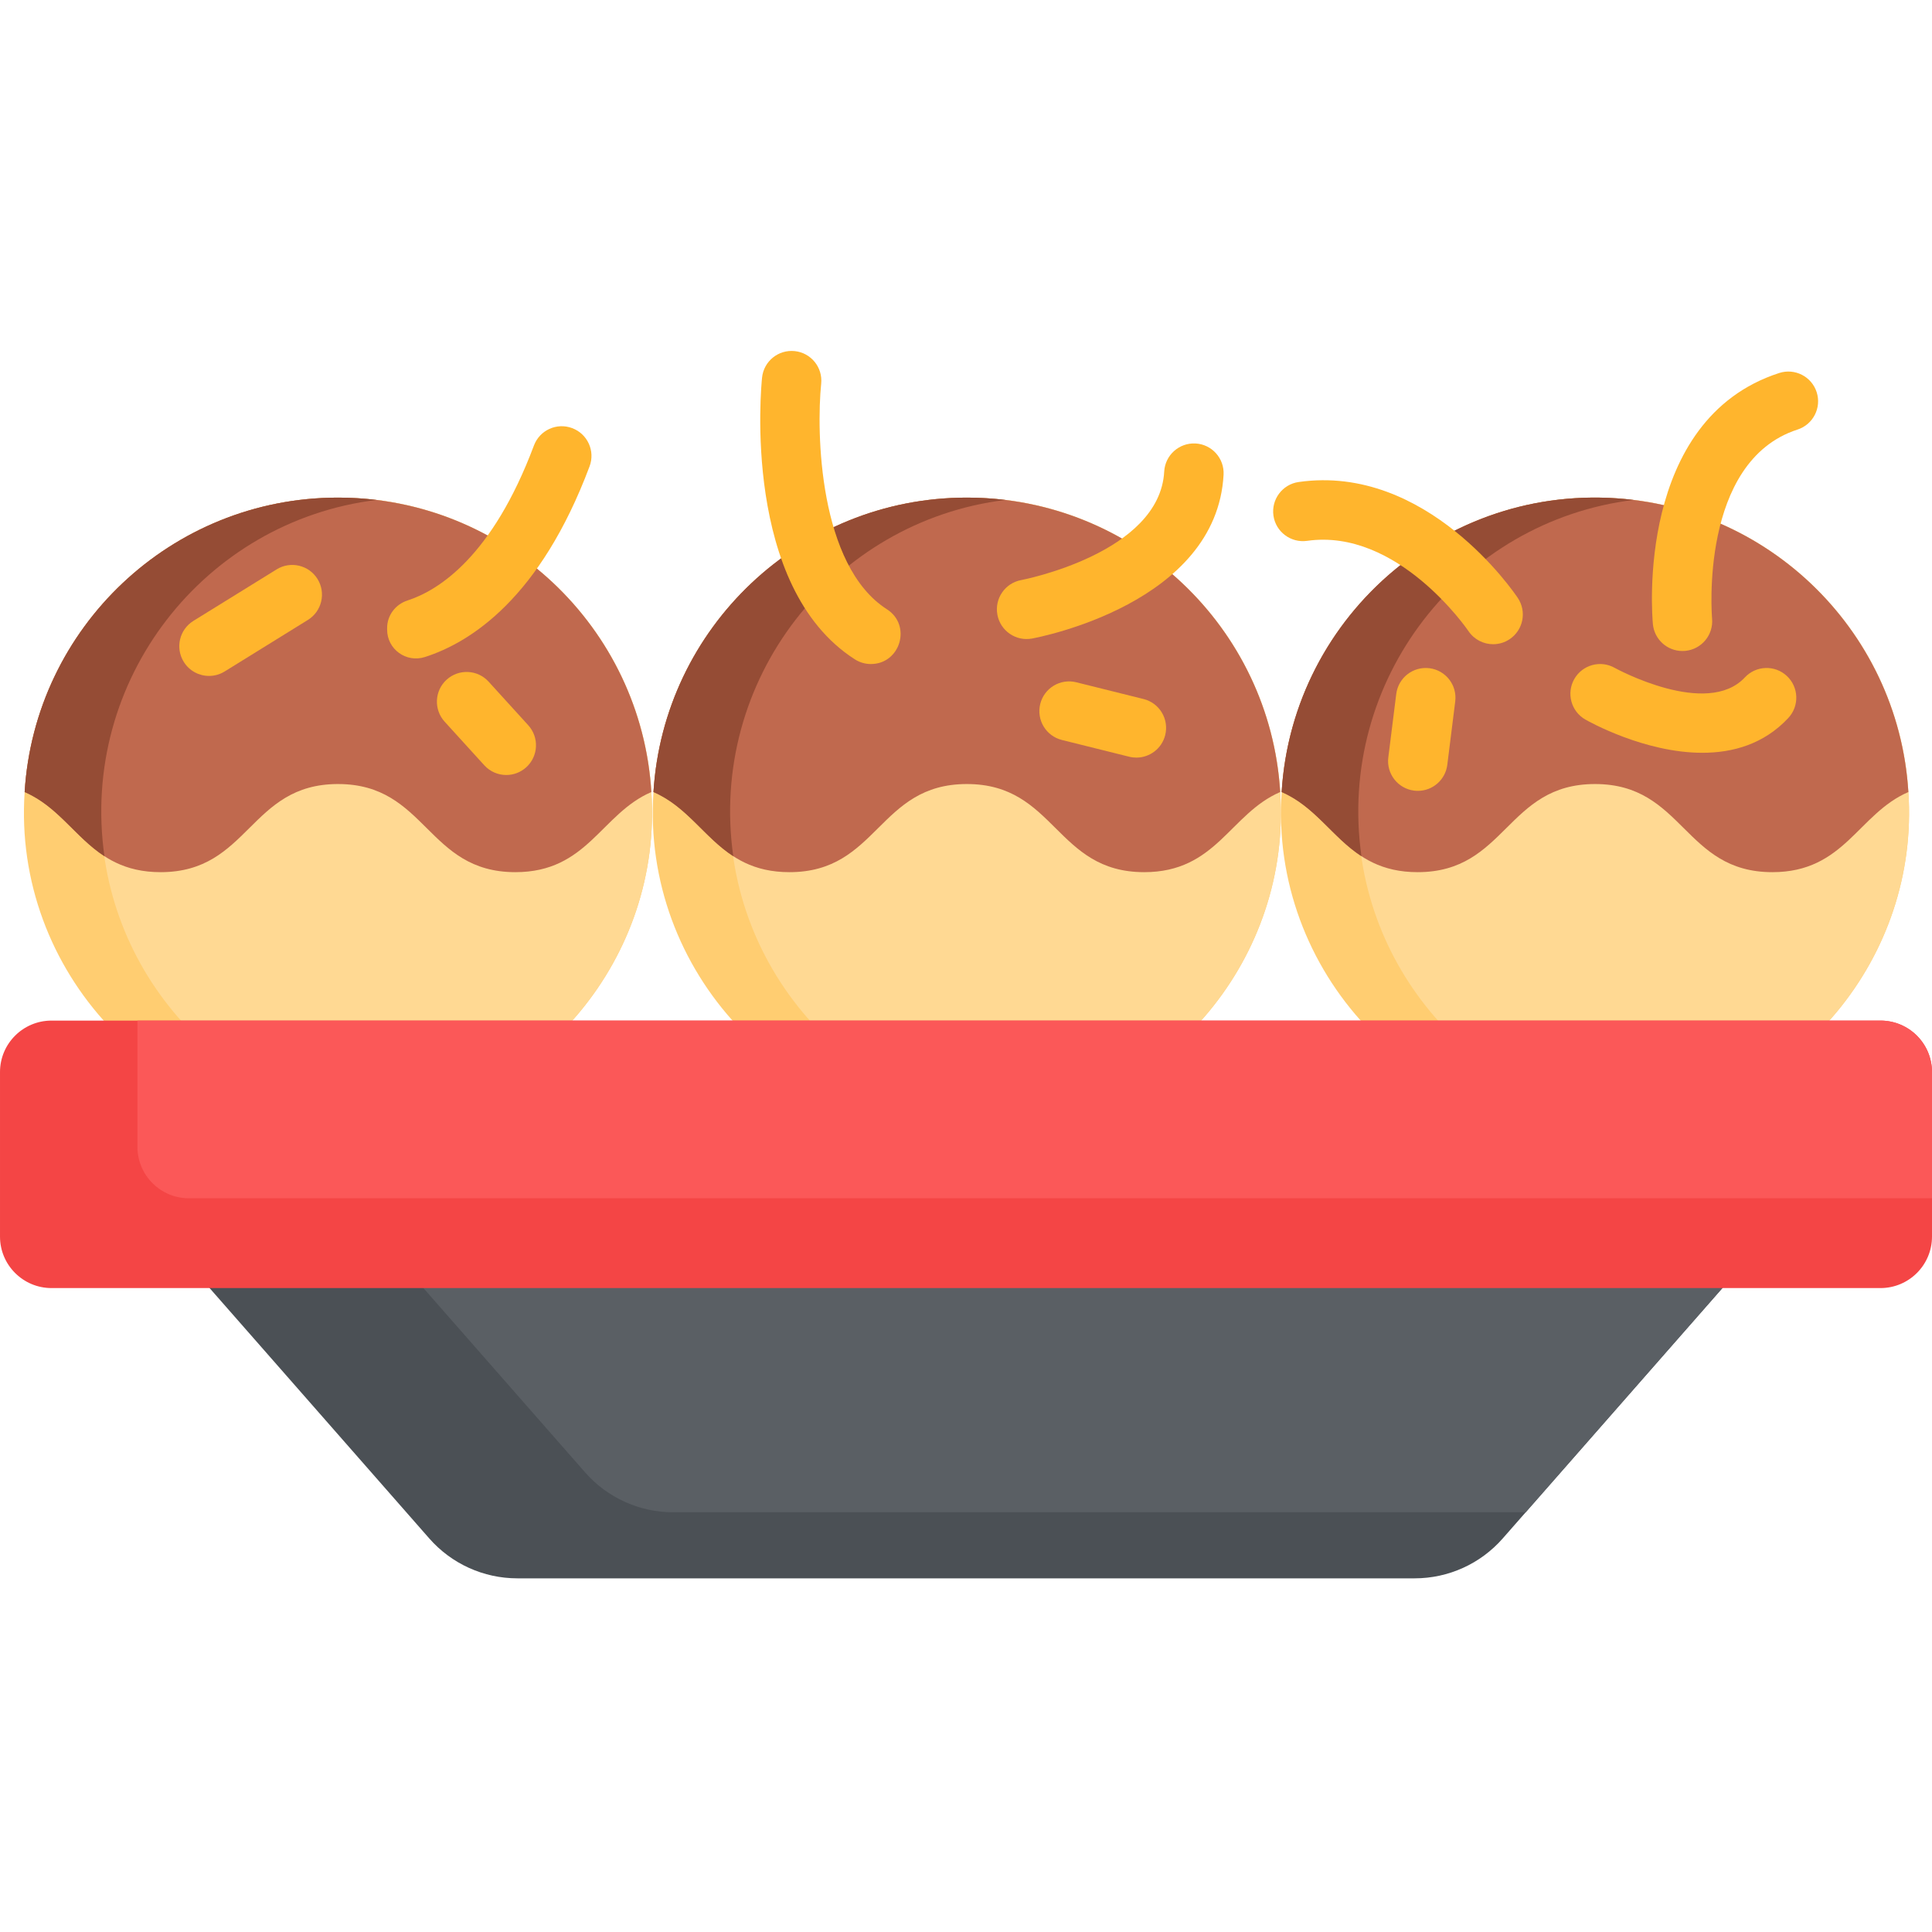 <svg height="512pt" viewBox="0 -93 512 512" width="512pt" xmlns="http://www.w3.org/2000/svg"><path d="m477.613 224.238-73.289 83.531-6.082 6.93c-5.891 6.723-14.398 10.578-23.336 10.578h-237.812c-8.938 0-17.445-3.855-23.336-10.578l-79.371-90.461zm0 0" fill="#4b5055"/><path d="m477.613 224.238-73.289 83.531h-225.922c-8.938 0-17.434-3.844-23.336-10.566l-64.016-72.965zm0 0" fill="#5a5f64"/><path d="m266.457 204.66c-3.352.422-6.773.629-10.238.629-48.273 0-86.234-41.02-83.039-88.391 2.668-43.535 38.832-78.027 83.039-78.027 3.465 0 6.887.211 10.25.617 39.438 4.855 70.34 37.289 72.797 77.41 2.941 43.594-29.168 82.414-72.809 87.762zm0 0" fill="#ffcd71"/><path d="m266.457 204.66c-43.57-5.34-75.742-44.102-72.797-87.762 2.461-40.121 33.371-72.566 72.809-77.41 39.438 4.855 70.34 37.289 72.797 77.41 2.941 43.594-29.168 82.414-72.809 87.762zm0 0" fill="#ffd993"/><path d="m339.266 116.898c-13.34 5.754-16.898 21.234-36.035 21.234-23.508 0-23.508-23.355-47.004-23.355-23.504 0-23.504 23.355-47.012 23.355-19.137 0-22.695-15.48-36.035-21.234 2.668-43.535 38.832-78.027 83.039-78.027 44.215 0 80.379 34.492 83.047 78.027zm0 0" fill="#c0694e"/><path d="m266.426 39.488c-3.352-.406-6.754-.617-10.207-.617-44.207 0-80.371 34.492-83.039 78.027 8.887 3.832 13.434 11.992 21.145 17.004-6.598-46.676 26.465-88.781 72.102-94.414zm0 0" fill="#954c35"/><path d="m432.93 204.66c-3.352.422-6.773.629-10.238.629-48.273 0-86.234-41.02-83.039-88.391 2.891-47.164 44.969-83.301 93.289-77.41 39.438 4.855 70.34 37.289 72.797 77.41 2.941 43.594-29.168 82.414-72.809 87.762zm0 0" fill="#ffcd71"/><path d="m432.93 204.66c-43.57-5.34-75.742-44.102-72.797-87.762 2.457-40.121 33.371-72.566 72.809-77.41 39.438 4.855 70.34 37.289 72.797 77.41 2.941 43.594-29.168 82.414-72.809 87.762zm0 0" fill="#ffd993"/><path d="m505.738 116.898c-13.34 5.754-16.902 21.234-36.035 21.234-23.508 0-23.508-23.355-47.004-23.355-23.504 0-23.504 23.355-47.012 23.355-19.137 0-22.695-15.48-36.035-21.234 2.668-43.535 38.832-78.027 83.039-78.027 44.215 0 80.379 34.492 83.047 78.027zm0 0" fill="#c0694e"/><path d="m432.898 39.488c-47.957-5.863-90.336 29.953-93.246 77.41 8.887 3.832 13.434 11.992 21.145 17.004-6.598-46.676 26.465-88.781 72.102-94.414zm0 0" fill="#954c35"/><path d="m99.809 204.66c-3.348.422-6.773.629-10.238.629-48.273 0-86.234-41.02-83.039-88.391 2.668-43.535 38.832-78.027 83.039-78.027 3.465 0 6.891.211 10.25.617 39.438 4.855 70.34 37.289 72.797 77.41 2.941 43.594-29.168 82.414-72.809 87.762zm0 0" fill="#ffcd71"/><path d="m99.809 204.66c-43.57-5.34-75.742-44.102-72.793-87.762 2.457-40.121 33.367-72.566 72.805-77.41 39.438 4.855 70.34 37.289 72.797 77.41 2.941 43.594-29.168 82.414-72.809 87.762zm0 0" fill="#ffd993"/><path d="m172.617 116.898c-13.34 5.754-16.898 21.234-36.035 21.234-23.508 0-23.508-23.355-47.004-23.355-23.504 0-23.504 23.355-47.008 23.355-19.137 0-22.699-15.48-36.039-21.234 2.668-43.535 38.832-78.027 83.039-78.027 44.219 0 80.379 34.492 83.047 78.027zm0 0" fill="#c0694e"/><g fill="#ffb52d"><path d="m73.305 57.895-22.059 13.652c-3.699 2.293-4.84 7.148-2.551 10.844 1.488 2.41 4.066 3.734 6.703 3.734 1.418 0 2.848-.383 4.141-1.18l22.055-13.656c3.699-2.289 4.844-7.145 2.555-10.844-2.293-3.699-7.148-4.84-10.844-2.551zm0 0"/><path d="m156.242 30.594c-13.059 34.828-31.418 46.613-43.645 50.527-4.945 1.586-10.004-2.066-10.004-7.258v-.434c0-3.352 2.207-6.262 5.398-7.297 8.246-2.68 22.453-11.605 33.504-41.062 1.523-4.074 6.059-6.145 10.137-4.613 4.074 1.523 6.145 6.062 4.609 10.137zm0 0"/><path d="m129.492 87.652c-2.93-3.219-7.91-3.453-11.129-.531-3.219 2.926-3.457 7.91-.531 11.129l10.504 11.551c1.555 1.711 3.691 2.582 5.832 2.582 1.891 0 3.785-.68 5.297-2.051 3.219-2.926 3.457-7.906.531-11.129zm0 0"/><path d="m235.039 68.461c-18.109-11.59-18.715-47.074-17.418-59.773.449-4.324-2.691-8.195-7.02-8.645-4.336-.445-8.199 2.691-8.648 7.02-.238 2.254-5.41 55.469 24.594 74.668 1.316.844 2.785 1.246 4.238 1.246 7.832-.004 10.879-10.277 4.254-14.516zm0 0"/><path d="m316.82 24.523c-4.332-.223-8.055 3.094-8.293 7.441-1.168 21.664-37.527 28.695-37.895 28.762-4.273.793-7.102 4.891-6.316 9.168.785 4.293 4.906 7.109 9.168 6.328 1.996-.367 48.938-9.359 50.777-43.41.234-4.344-3.098-8.055-7.441-8.289zm0 0"/><path d="m303.051 92.25-17.828-4.438c-4.223-1.051-8.496 1.52-9.547 5.742-1.051 4.223 1.52 8.496 5.742 9.547l17.828 4.438c.641.16 1.281.234 1.91.234 3.531 0 6.746-2.391 7.637-5.973 1.051-4.227-1.52-8.5-5.742-9.551zm0 0"/><path d="m481.434 10.918c-1.34-4.137-5.777-6.406-9.922-5.07-38.102 12.328-33.688 64.332-33.48 66.539.383 4.082 3.812 7.137 7.832 7.137.242 0 .484-.012.73-.031 4.328-.398 7.516-4.23 7.125-8.559-.039-.418-3.445-41.656 22.645-50.094 4.137-1.34 6.406-5.781 5.07-9.922zm0 0"/><path d="m344.16 34.738c-4.305.613-7.297 4.605-6.684 8.91.613 4.309 4.617 7.285 8.914 6.684 24.047-3.441 42.57 23.621 42.754 23.895 1.52 2.27 4.012 3.496 6.551 3.496 1.504 0 3.02-.43 4.363-1.324 3.617-2.414 4.598-7.305 2.184-10.926-.969-1.453-24.145-35.59-58.082-30.734zm0 0"/><path d="m462.402 86.527c-10.055 10.77-34.031-2.285-34.457-2.52-3.77-2.152-8.578-.84-10.738 2.934-2.156 3.777-.844 8.59 2.934 10.746.93.535 15.676 8.809 31.008 8.809 8.07 0 16.305-2.293 22.77-9.219 2.969-3.184 2.797-8.164-.383-11.137-3.18-2.969-8.164-2.797-11.133.387zm0 0"/><path d="m378.812 84.082c-4.316-.531-8.254 2.523-8.793 6.84l-2.102 16.805c-.539 4.316 2.523 8.254 6.84 8.797.332.039.66.062.988.062 3.914 0 7.305-2.918 7.805-6.902l2.102-16.805c.539-4.32-2.523-8.258-6.84-8.797zm0 0"/></g><path d="m99.777 39.488c-3.348-.406-6.754-.617-10.207-.617-44.207 0-80.371 34.492-83.039 78.027 8.887 3.832 13.434 11.992 21.145 17.004-6.594-46.676 26.469-88.781 72.102-94.414zm0 0" fill="#954c35"/><path d="m512 191.113v43.598c0 7.527-6.113 13.641-13.652 13.641h-484.695c-7.539 0-13.652-6.113-13.652-13.641v-43.598c0-7.543 6.113-13.645 13.652-13.645h484.695c7.539 0 13.652 6.102 13.652 13.645zm0 0" fill="#f44545"/><path d="m512 191.113v33.441h-461.941c-7.531 0-13.645-6.113-13.645-13.656v-33.43h461.934c7.539 0 13.652 6.102 13.652 13.645zm0 0" fill="#fb5858"/></svg>